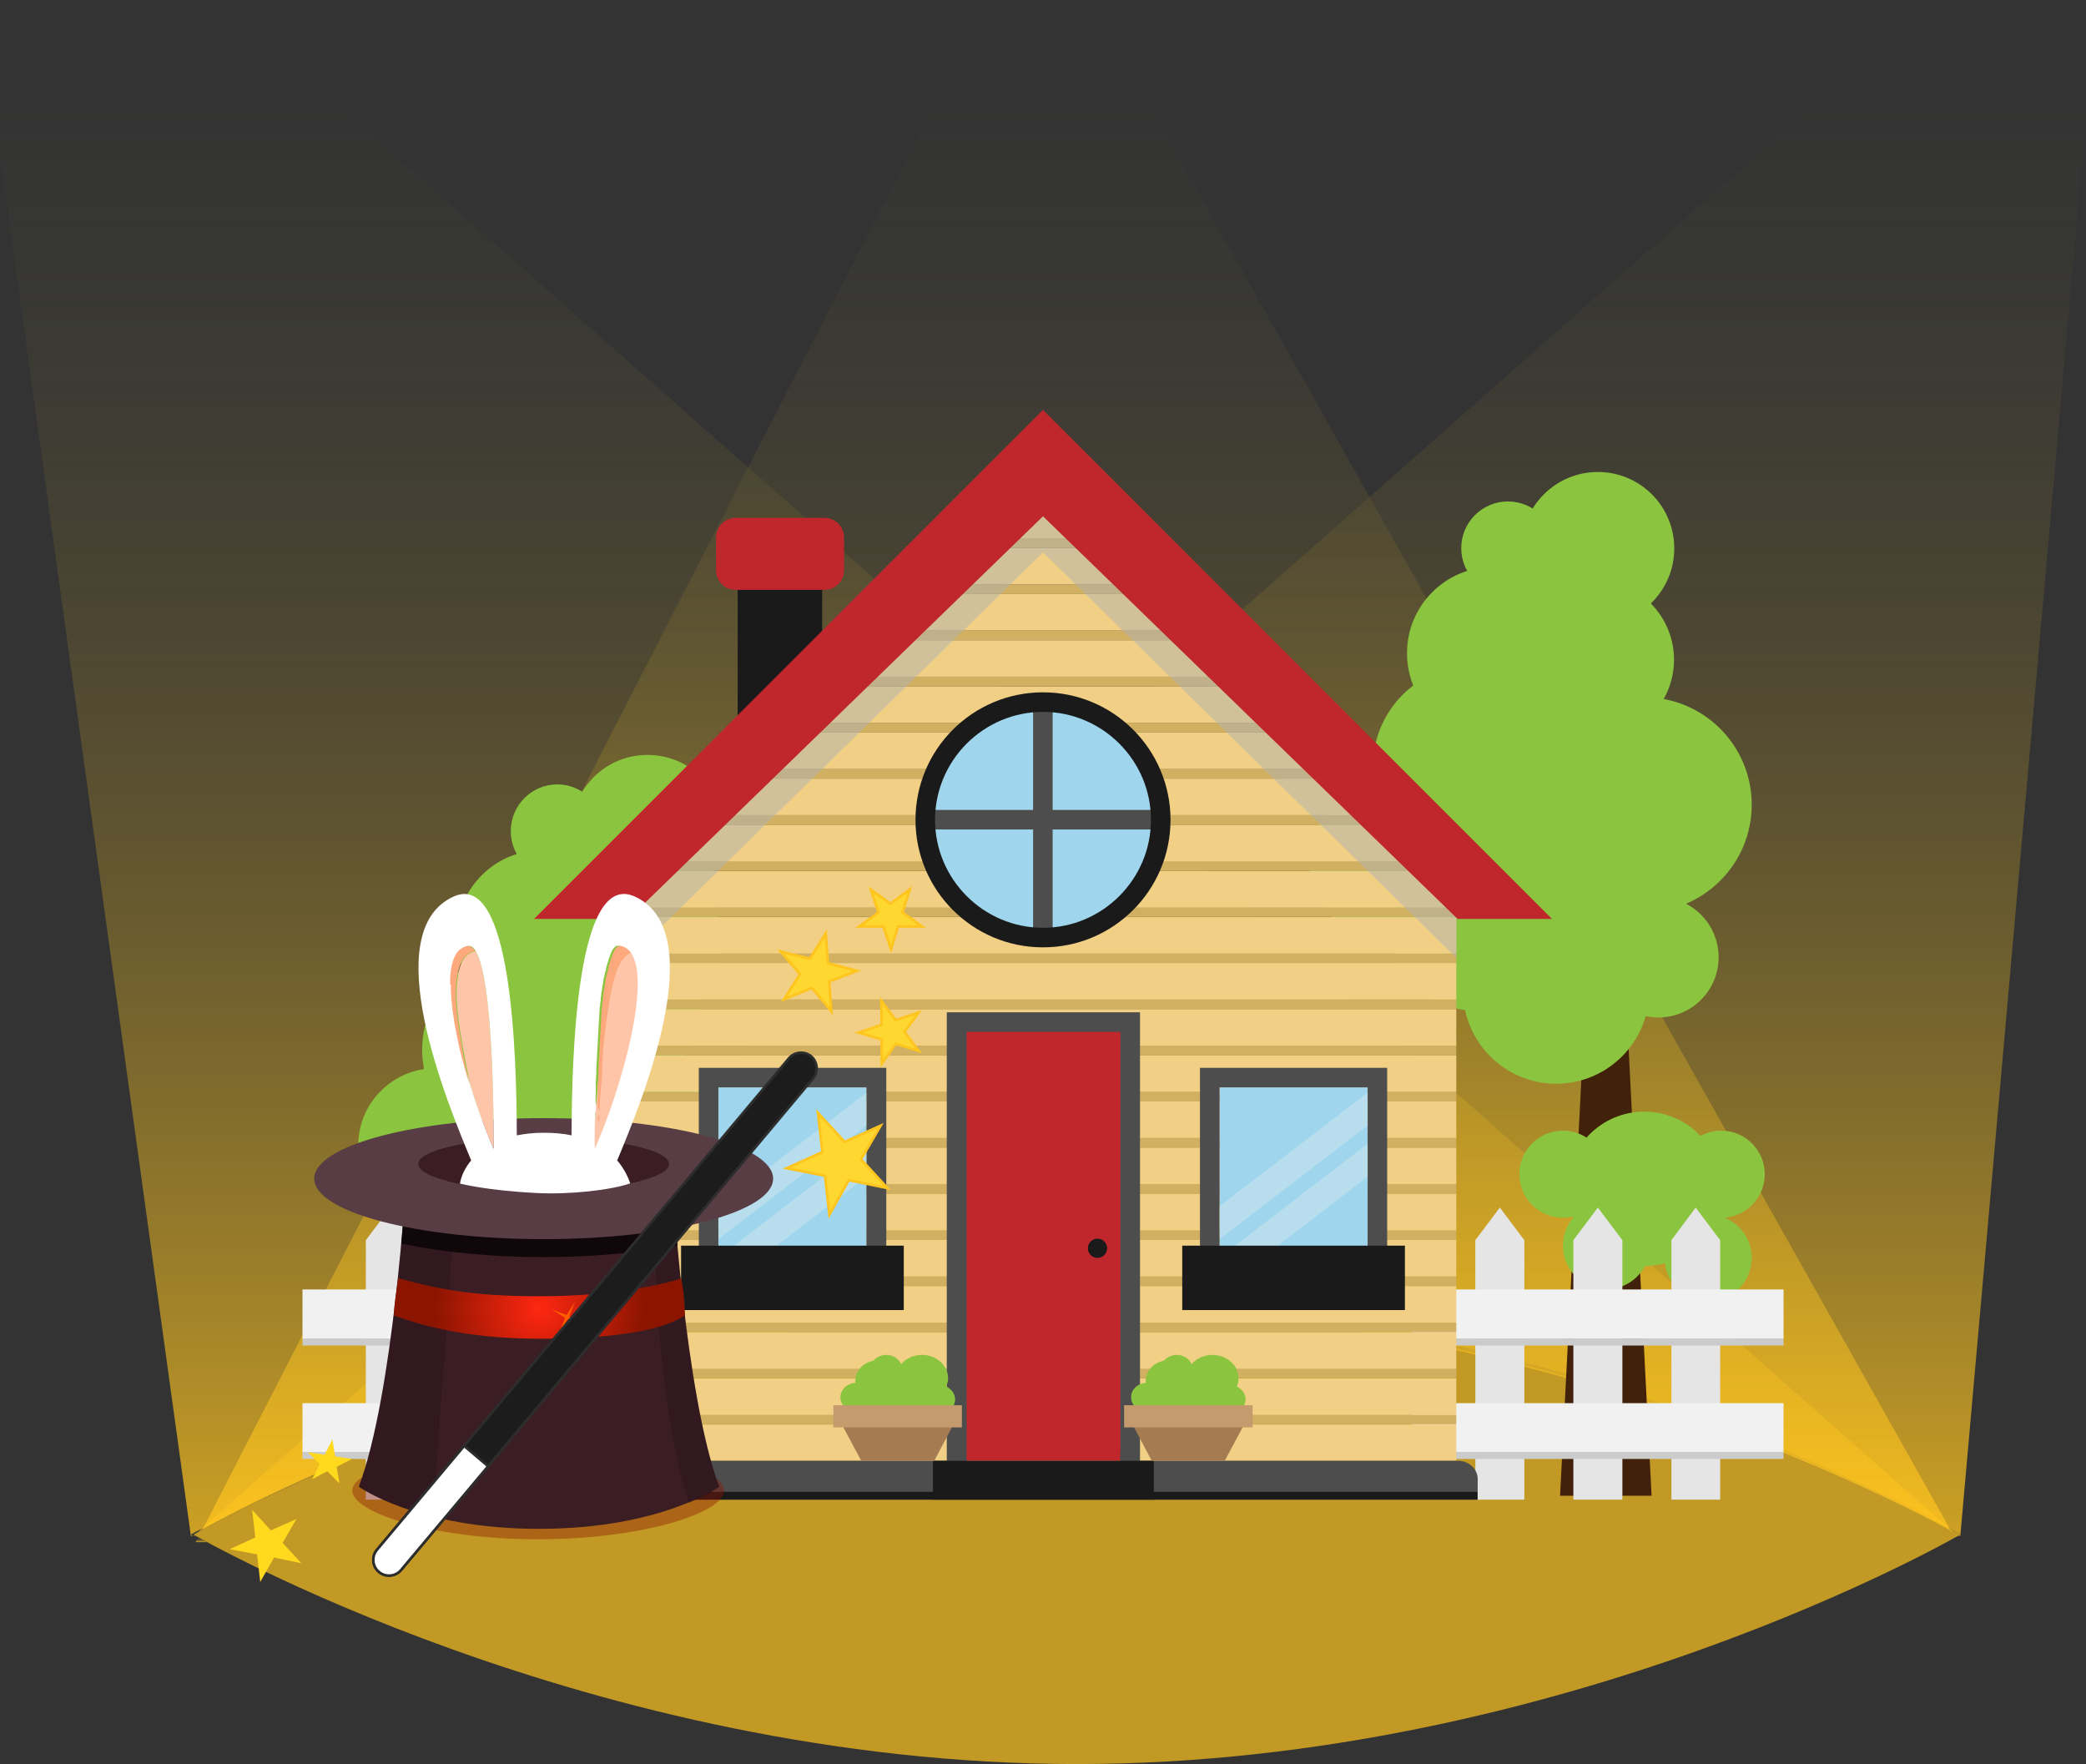 <?xml version="1.0" encoding="utf-8"?>
<!-- Generator: Adobe Illustrator 19.0.0, SVG Export Plug-In . SVG Version: 6.00 Build 0)  -->
<svg version="1.1" xmlns="http://www.w3.org/2000/svg" xmlns:xlink="http://www.w3.org/1999/xlink" x="0px" y="0px"
	 viewBox="0 0 800 676.5" style="enable-background:new 0 0 800 676.5;" xml:space="preserve">
<rect x="0" y="0" width="800" height="676.5" fill="#333333" stroke="none"/>
<style type="text/css">
	.st0{fill:url(#SVGID_1_);}
	.st1{fill:url(#SVGID_2_);}
	.st2{fill:url(#SVGID_3_);}
	.st3{fill:url(#SVGID_4_);}
	.st4{fill:url(#SVGID_5_);}
	.st5{fill:url(#SVGID_6_);}
	.st6{opacity:0.7;fill:#FFC51F;}
	.st7{fill:#42210B;}
	.st8{fill:#8BC53F;}
	.st9{fill:#E5E5E5;}
	.st10{fill:#F1F1F1;}
	.st11{fill:#CBCBCB;}
	.st12{clip-path:url(#SVGID_8_);fill:#F1D085;}
	.st13{clip-path:url(#SVGID_8_);fill:#D1B062;}
	.st14{fill:#1A1A1A;}
	.st15{opacity:0.5;fill:#B2B2B2;}
	.st16{fill:#4D4D4D;}
	.st17{fill:#C0272D;}
	.st18{fill:#9FD6ED;}
	.st19{opacity:0.3;fill:#F1F1F1;}
	.st20{fill:#A57C52;}
	.st21{fill:#C59B6D;}
	.st22{display:none;}
	.st23{display:inline;fill:#FFFFFF;}
	.st24{opacity:0.4;fill:#8C1500;}
	.st25{fill:#3B1E24;}
	.st26{opacity:0.2;}
	.st27{fill:#0F0709;}
	.st28{fill:#593D44;}
	.st29{fill:#FEC5A8;}
	.st30{fill:#FFFFFF;}
	.st31{fill:#FEA87D;}
	.st32{fill:url(#SVGID_9_);}
	.st33{fill:#FF5C00;}
	.st34{fill:#1C1C1C;stroke:#2D2D2D;stroke-miterlimit:10;}
	.st35{fill:#FFFFFF;stroke:#2D2D2D;stroke-miterlimit:10;}
	.st36{fill:#FFD731;stroke:#FFC51F;stroke-miterlimit:10;}
	.st37{fill:#FFD91D;}
</style>
<g id="Background">
</g>
<g id="Objects">
	<g>
		<g>
			<g>
				<g>
					<linearGradient id="SVGID_1_" gradientUnits="userSpaceOnUse" x1="74.623" y1="589" x2="74.623" y2="588.715">
						<stop  offset="0" style="stop-color:#FFC51F;stop-opacity:0.75"/>
						<stop  offset="1" style="stop-color:#31393C;stop-opacity:0"/>
					</linearGradient>
					<path class="st0" d="M74.5,588.7l-0.3,0.3H75C74.8,588.9,74.7,588.8,74.5,588.7z"/>
					<linearGradient id="SVGID_2_" gradientUnits="userSpaceOnUse" x1="437.962" y1="589" x2="437.962" y2="-1.625358e-08">
						<stop  offset="0" style="stop-color:#FFC51F;stop-opacity:0.75"/>
						<stop  offset="1" style="stop-color:#31393C;stop-opacity:0"/>
					</linearGradient>
					<path class="st1" d="M741,0L75.9,587.5C93.1,578,237.5,499,413,499c187.1,0,338.8,89.5,338.8,89.5s-0.3,0.2-0.8,0.5h0.8L800,45
						V0H741z"/>
				</g>
				<g>
					
						<linearGradient id="SVGID_3_" gradientUnits="userSpaceOnUse" x1="71.623" y1="589" x2="71.623" y2="588.715" gradientTransform="matrix(-1 0 0 1 822 0)">
						<stop  offset="0" style="stop-color:#FFC51F;stop-opacity:0.75"/>
						<stop  offset="1" style="stop-color:#31393C;stop-opacity:0"/>
					</linearGradient>
					<path class="st2" d="M750.5,588.7l0.3,0.3H750C750.2,588.9,750.3,588.8,750.5,588.7z"/>
					
						<linearGradient id="SVGID_4_" gradientUnits="userSpaceOnUse" x1="447.462" y1="589" x2="447.462" y2="-1.681565e-08" gradientTransform="matrix(-1 0 0 1 822 0)">
						<stop  offset="0" style="stop-color:#FFC51F;stop-opacity:0.75"/>
						<stop  offset="1" style="stop-color:#31393C;stop-opacity:0"/>
					</linearGradient>
					<path class="st3" d="M84,0l665.1,587.5C731.9,578,587.5,501,412,501c-187.1,0-338.8,87.5-338.8,87.5s0.3,0.2,0.8,0.5h-0.8L0,59
						V0H84z"/>
				</g>
				<g>
					<linearGradient id="SVGID_5_" gradientUnits="userSpaceOnUse" x1="412.77" y1="586.544" x2="412.77" y2="-2.346496e-10">
						<stop  offset="0" style="stop-color:#FFC51F;stop-opacity:0.75"/>
						<stop  offset="1" style="stop-color:#31393C;stop-opacity:0"/>
					</linearGradient>
					<path class="st4" d="M413,500.6c169.4,0,309.7,72.1,334.8,85.7L418,0h-39L77.7,586.5C101.5,573.5,242.5,500.6,413,500.6z"/>
					<linearGradient id="SVGID_6_" gradientUnits="userSpaceOnUse" x1="77.16" y1="591.374" x2="77.16" y2="589.556">
						<stop  offset="0" style="stop-color:#FFC51F;stop-opacity:0.75"/>
						<stop  offset="1" style="stop-color:#31393C;stop-opacity:0"/>
					</linearGradient>
					<path class="st5" d="M76,589.6l-1,1.8l4.3,0C78,590.6,76.9,590,76,589.6z"/>
				</g>
				<path class="st6" d="M751.8,588.5c0,0-151.7,88-338.8,88c-187.1,0-338.8-88-338.8-88s151.7-88,338.8-88
					C600.1,500.6,751.8,588.5,751.8,588.5z"/>
			</g>
			<g>
				<polygon class="st7" points="615.8,231.2 633.4,573.6 598.3,573.6 				"/>
				<g>
					<circle class="st8" cx="636" cy="367.1" r="23.1"/>
					<circle class="st8" cx="566" cy="354.9" r="32.7"/>
					<circle class="st8" cx="596.8" cy="379.9" r="35.7"/>
					<circle class="st8" cx="630.6" cy="308.6" r="41.2"/>
					<circle class="st8" cx="531.6" cy="330.6" r="29.6"/>
					<circle class="st8" cx="630.6" cy="455.9" r="29.6"/>
					<circle class="st8" cx="616.1" cy="477.7" r="16.7"/>
					<circle class="st8" cx="655.1" cy="482.4" r="16.7"/>
					<circle class="st8" cx="660.1" cy="450.3" r="16.7"/>
					<circle class="st8" cx="599.4" cy="450.3" r="16.7"/>
					<circle class="st8" cx="560.4" cy="326" r="28.9"/>
					<circle class="st8" cx="565.7" cy="294.1" r="39.2"/>
					<path class="st8" d="M607,257.4c0,14.5-11.7,26.2-26.2,26.2c-14.4,0-26.2-11.7-26.2-26.2c0-14.4,11.7-26.2,26.2-26.2
						C595.3,231.2,607,242.9,607,257.4z"/>
					<path class="st8" d="M605.8,250.5c0,18.3-14.8,33.1-33.1,33.1c-18.3,0-33.1-14.8-33.1-33.1c0-18.3,14.8-33.1,33.1-33.1
						C591,217.4,605.8,232.2,605.8,250.5z"/>
					<circle class="st8" cx="578.3" cy="210.2" r="17.9"/>
					<circle class="st8" cx="611.4" cy="253" r="30.6"/>
					<circle class="st8" cx="612.8" cy="210.3" r="29.3"/>
					<circle class="st8" cx="601.4" cy="276.5" r="32.1"/>
					<circle class="st8" cx="601.4" cy="326.8" r="40.3"/>
				</g>
				<path class="st8" d="M268.5,339.8c5.6-5.3,9.1-12.8,9.1-21.1c0-16.2-13.1-29.2-29.3-29.2c-10.6,0-19.8,5.6-25,14.1
					c-2.8-1.7-6-2.8-9.5-2.8c-9.9,0-17.9,8-17.9,17.9c0,3.2,0.8,6.2,2.3,8.8c-13.4,4.2-23.1,16.7-23.1,31.5c0,4.4,0.9,8.5,2.4,12.4
					c-9.5,7.2-15.6,18.5-15.6,31.3c0,2.5,0.3,4.9,0.7,7.3c-14.2,2.1-25.2,14.4-25.2,29.2c0,13.6,9.2,25,21.7,28.5
					c-0.1,0.8-0.1,1.7-0.1,2.5c0,10.2,3.8,19.6,9.9,26.8c-0.1,0.9-0.1,1.7-0.1,2.6c0,18,14.6,32.7,32.7,32.7c2.7,0,5.3-0.4,7.7-1
					c2.5,10.1,11.6,17.6,22.4,17.6c12.8,0,23.1-10.4,23.1-23.1c0-3-0.6-5.8-1.6-8.4c8.9-6.5,14.7-17,14.7-28.8
					c0-7.9-2.6-15.1-6.9-21c9.8-7.4,16.1-19,16.1-32.2c0-12.5-5.7-23.7-14.7-31.1c4-5.4,6.4-12,6.4-19.2c0-0.8-0.1-1.5-0.1-2.2
					c5.3-5.5,8.6-13,8.6-21.3C277.5,353,274,345.3,268.5,339.8z"/>
				<g>
					<g>
						<g>
							<polygon class="st9" points="565.8,575.1 565.8,475.6 575.2,463.1 584.6,475.6 584.6,575.1 							"/>
							<polygon class="st9" points="603.4,575.1 603.4,475.6 612.8,463.1 622.2,475.6 622.2,575.1 							"/>
							<polygon class="st9" points="641,575.1 641,475.6 650.3,463.1 659.7,475.6 659.7,575.1 							"/>
						</g>
						<g>
							<rect x="541.6" y="494.5" class="st10" width="142.4" height="18.8"/>
							<rect x="541.6" y="513.3" class="st11" width="142.4" height="2.7"/>
							<rect x="541.6" y="538.1" class="st10" width="142.4" height="18.8"/>
							<rect x="541.6" y="556.8" class="st11" width="142.4" height="2.7"/>
						</g>
					</g>
					<g>
						<g>
							<polygon class="st9" points="140.3,575.1 140.3,475.6 149.7,463.1 159,475.6 159,575.1 							"/>
							<polygon class="st9" points="177.8,575.1 177.8,475.6 187.2,463.1 196.6,475.6 196.6,575.1 							"/>
							<polygon class="st9" points="215.4,575.1 215.4,475.6 224.8,463.1 234.2,475.6 234.2,575.1 							"/>
						</g>
						<g>
							<rect x="116" y="494.5" class="st10" width="142.4" height="18.8"/>
							<rect x="116" y="513.3" class="st11" width="142.4" height="2.7"/>
							<rect x="116" y="538.1" class="st10" width="142.4" height="18.8"/>
							<rect x="116" y="556.8" class="st11" width="142.4" height="2.7"/>
						</g>
					</g>
				</g>
				<g>
					<g>
						<defs>
							<polygon id="SVGID_7_" points="558.5,349.3 400,194.2 241.5,349.3 241.5,560.2 558.5,560.2 							"/>
						</defs>
						<clipPath id="SVGID_8_">
							<use xlink:href="#SVGID_7_"  style="overflow:visible;"/>
						</clipPath>
						<rect x="241.2" y="546.3" class="st12" width="317.6" height="14"/>
						<rect x="241.2" y="542.5" class="st13" width="317.6" height="3.7"/>
						<rect x="241.2" y="528.6" class="st12" width="317.6" height="14"/>
						<rect x="241.2" y="524.8" class="st13" width="317.6" height="3.7"/>
						<rect x="241.2" y="510.9" class="st12" width="317.6" height="14"/>
						<rect x="241.2" y="507.2" class="st13" width="317.6" height="3.7"/>
						<rect x="241.2" y="493.2" class="st12" width="317.6" height="14"/>
						<rect x="241.2" y="489.5" class="st13" width="317.6" height="3.7"/>
						<rect x="241.2" y="475.5" class="st12" width="317.6" height="14"/>
						<rect x="241.2" y="471.8" class="st13" width="317.6" height="3.7"/>
						<rect x="241.2" y="457.8" class="st12" width="317.6" height="14"/>
						<rect x="241.2" y="454.1" class="st13" width="317.6" height="3.7"/>
						<rect x="241.2" y="440.1" class="st12" width="317.6" height="14"/>
						<rect x="241.2" y="436.4" class="st13" width="317.6" height="3.7"/>
						<rect x="241.2" y="422.4" class="st12" width="317.6" height="14"/>
						<rect x="241.2" y="418.7" class="st13" width="317.6" height="3.7"/>
						<rect x="241.2" y="404.7" class="st12" width="317.6" height="14"/>
						<rect x="241.2" y="401" class="st13" width="317.6" height="3.7"/>
						<rect x="241.2" y="387" class="st12" width="317.6" height="14"/>
						<rect x="241.2" y="383.3" class="st13" width="317.6" height="3.7"/>
						<rect x="241.2" y="369.3" class="st12" width="317.6" height="14"/>
						<rect x="241.2" y="365.6" class="st13" width="317.6" height="3.7"/>
						<rect x="241.2" y="351.7" class="st12" width="317.6" height="14"/>
						<rect x="241.2" y="347.9" class="st13" width="317.6" height="3.7"/>
						<rect x="241.2" y="334" class="st12" width="317.6" height="14"/>
						<rect x="241.2" y="330.2" class="st13" width="317.6" height="3.7"/>
						<rect x="241.2" y="316.3" class="st12" width="317.6" height="14"/>
						<rect x="241.2" y="312.6" class="st13" width="317.6" height="3.7"/>
						<rect x="241.2" y="298.6" class="st12" width="317.6" height="14"/>
						<rect x="241.2" y="294.9" class="st13" width="317.6" height="3.7"/>
						<rect x="241.2" y="280.9" class="st12" width="317.6" height="14"/>
						<rect x="241.2" y="277.2" class="st13" width="317.6" height="3.7"/>
						<rect x="241.2" y="263.2" class="st12" width="317.6" height="14"/>
						<rect x="241.2" y="259.5" class="st13" width="317.6" height="3.7"/>
						<rect x="241.2" y="245.5" class="st12" width="317.6" height="14"/>
						<rect x="241.2" y="241.8" class="st13" width="317.6" height="3.7"/>
						<rect x="241.2" y="227.8" class="st12" width="317.6" height="14"/>
						<rect x="241.2" y="224.1" class="st13" width="317.6" height="3.7"/>
						<rect x="241.2" y="210.1" class="st12" width="317.6" height="14"/>
						<rect x="241.2" y="206.4" class="st13" width="317.6" height="3.7"/>
						<rect x="241.2" y="192.4" class="st12" width="317.6" height="14"/>
						<rect x="241.2" y="188.7" class="st13" width="317.6" height="3.7"/>
					</g>
					<rect x="282.9" y="220" class="st14" width="32.4" height="57.1"/>
					<polygon class="st15" points="558.5,367.3 558.5,349.3 400,194.2 241.5,349.3 241.5,367.3 400,211.8 					"/>
					<g>
						<path class="st16" d="M566.7,575.1v-8c0-3.8-3.4-6.9-7.5-6.9H240.9c-4.2,0-7.5,3.1-7.5,6.9v8H566.7z"/>
						<rect x="233.3" y="572.1" class="st14" width="333.3" height="3"/>
					</g>
					<g>
						<g>
							<rect x="366.9" y="392" class="st17" width="66.5" height="168.2"/>
							<polygon class="st16" points="363.1,388.2 363.1,564 370.7,564 370.7,556.5 370.7,556.5 370.7,395.7 429.7,395.7 
								429.7,556.5 429.6,556.5 429.6,564 437.2,564 437.2,388.2 							"/>
						</g>
						<rect x="357.8" y="560.2" class="st14" width="84.7" height="14.9"/>
						<g>
							<path class="st17" d="M422.4,461.7l-22.3,0.3l-22.3,0.2l-0.4,0l0-0.4l-0.1-14l0-14l-0.1-28.1l0-0.6l0.6,0l44.6,0.1l0.5,0
								l0,0.5l-0.2,28.1L422.4,461.7z M422.4,461.7l-0.3-28.1l-0.2-28.1l0.5,0.5l-44.6,0.1l0.6-0.6l-0.1,28.1l0,14l-0.1,14l-0.4-0.4
								l22.3,0.2L422.4,461.7z"/>
						</g>
						<g>
							<path class="st17" d="M422.4,546.3l-22.3,0.3l-22.3,0.2l-0.4,0l0-0.4l-0.1-14l0-14l-0.1-28.1l0-0.6l0.6,0l44.6,0.1l0.5,0
								l0,0.5l-0.2,28.1L422.4,546.3z M422.4,546.3l-0.3-28.1l-0.2-28.1l0.5,0.5l-44.6,0.1l0.6-0.6l-0.1,28.1l0,14l-0.1,14l-0.4-0.4
								l22.3,0.2L422.4,546.3z"/>
						</g>
						<circle class="st14" cx="420.9" cy="478.7" r="3.7"/>
					</g>
					<polygon class="st17" points="400,157.2 204.8,352.4 241,352.4 400,198 559,352.4 595.2,352.4 					"/>
					<path class="st17" d="M323.7,218.7c0,4.2-3.4,7.5-7.5,7.5h-34.1c-4.2,0-7.5-3.4-7.5-7.5v-12.6c0-4.2,3.4-7.5,7.5-7.5h34.1
						c4.2,0,7.5,3.4,7.5,7.5V218.7z"/>
					<g>
						<circle class="st18" cx="400" cy="314.4" r="45.1"/>
						<g>
							<rect x="396.2" y="269.3" class="st16" width="7.5" height="90.3"/>
						</g>
						<g>
							<rect x="354.9" y="310.6" class="st16" width="90.3" height="7.5"/>
						</g>
						<path class="st14" d="M351.1,314.4c0-27,21.9-48.9,48.9-48.9c27,0,48.9,21.9,48.9,48.9c0,27-21.9,48.9-48.9,48.9
							C373,363.3,351.1,341.4,351.1,314.4z M358.6,314.4c0,22.8,18.6,41.4,41.4,41.4c22.8,0,41.4-18.6,41.4-41.4
							c0-22.8-18.6-41.4-41.4-41.4C377.2,273,358.6,291.6,358.6,314.4z"/>
					</g>
					<g>
						<g>
							<g>
								<g>
									<rect x="275.5" y="417" class="st18" width="56.8" height="77.9"/>
									<path class="st16" d="M268,409.5v92.9h71.9v-92.9H268z M332.3,494.9h-56.8V417h56.8V494.9z"/>
								</g>
								<polygon class="st19" points="332.3,419 275.5,462.6 275.5,475.2 332.3,431.6 								"/>
								<polygon class="st19" points="332.3,438.6 275.5,482.3 275.5,494.9 332.3,451.2 								"/>
							</g>
							<rect x="261.2" y="477.7" class="st14" width="85.4" height="24.7"/>
						</g>
						<g>
							<g>
								<g>
									<rect x="467.7" y="417" class="st18" width="56.8" height="77.9"/>
									<path class="st16" d="M460.2,409.5v92.9H532v-92.9H460.2z M524.5,494.9h-56.8V417h56.8V494.9z"/>
								</g>
								<polygon class="st19" points="524.5,419 467.7,462.6 467.7,475.2 524.5,431.6 								"/>
								<polygon class="st19" points="524.5,438.6 467.7,482.3 467.7,494.9 524.5,451.2 								"/>
							</g>
							<rect x="453.4" y="477.7" class="st14" width="85.4" height="24.7"/>
						</g>
					</g>
					<g>
						<polygon class="st20" points="441.7,560.2 469.7,560.2 477.3,546 434.2,546 						"/>
						<path class="st8" d="M439.5,530.3c0-0.3-0.1-0.6-0.1-0.8c0-3.8,3-6.9,7-7.7c1.1-1.3,2.9-2.2,4.9-2.2c2.6,0,4.8,1.5,5.7,3.5
							c1.8-2.1,4.7-3.5,8-3.5c5.5,0,10,4,10,8.9c0,1.1-0.2,2.2-0.7,3.2c2,1,3.4,2.8,3.4,5c0,0.9-0.3,1.7-0.7,2.5h-7h-4.1h-0.4h-7.2
							h-1.2h-0.8h-4.8h-0.1h-6.1h-3.6h-6.7c-0.7-0.9-1.2-2-1.2-3.3C433.7,532.9,436.3,530.5,439.5,530.3z"/>
						<rect x="431.1" y="538.9" class="st21" width="49.3" height="8.5"/>
					</g>
					<g>
						<polygon class="st20" points="330.3,560.2 358.3,560.2 365.8,546 322.7,546 						"/>
						<path class="st8" d="M328.1,530.3c0-0.3-0.1-0.6-0.1-0.8c0-3.8,3-6.9,7-7.7c1.1-1.3,2.9-2.2,4.9-2.2c2.6,0,4.8,1.5,5.7,3.5
							c1.8-2.1,4.7-3.5,8-3.5c5.5,0,10,4,10,8.9c0,1.1-0.3,2.2-0.7,3.2c2,1,3.4,2.8,3.4,5c0,0.9-0.3,1.7-0.7,2.5h-7h-4.1h-0.4h-7.2
							h-1.2h-0.8H340h-0.1h-6.1h-3.6h-6.7c-0.7-0.9-1.2-2-1.2-3.3C322.3,532.9,324.8,530.5,328.1,530.3z"/>
						<rect x="319.6" y="538.9" class="st21" width="49.3" height="8.5"/>
					</g>
				</g>
			</g>
			<g>
				<g class="st22">
					<polygon class="st23" points="647,454 288,496 288,410 647,387 629,419 					"/>
				</g>
				<g>
					<path class="st24" d="M277.7,571.6c0,8.7-31.9,18.7-71.3,18.7c-39.4,0-71.3-10-71.3-18.7c0-8.7,31.9-15.7,71.3-15.7
						C245.7,555.8,277.7,562.9,277.7,571.6z"/>
					<path class="st25" d="M257.8,452h-51h-51c0,0-4.8,82.6-18.2,118.1c0,0,22.3,16.2,69.1,16.2c46.9,0,69.1-16.2,69.1-16.2
						C262.6,534.6,257.8,452,257.8,452z"/>
					<g class="st26">
						<path class="st27" d="M166.9,575.2c0-0.2,0-0.5,0-0.7c0.6-14.1,1.5-28.2,2.7-42.3c1.2-14.8,2.2-29.6,3.1-44.4
							c0.8-11.8,1.5-23.7,3.4-35.4h-20.2c0,0-4.8,82.5-18.2,117.9c0,0,9.2,6.6,28.3,11.4c0.1-0.9,0.3-1.9,0.4-2.8
							C166.5,577.6,166.7,576.4,166.9,575.2z"/>
						<path class="st27" d="M251.4,482.3c0.1,15.3,1.4,30.6,3.2,45.9c1.8,14.7,4.2,29.3,8.2,43.6c0.4,1.5,0.9,3.1,1.3,4.6
							c7.9-3.3,11.8-6,11.8-6c-13.4-35.5-18.2-117.9-18.2-117.9h-6.3C251.7,462.3,251.4,472.2,251.4,482.3z"/>
					</g>
					<path class="st27" d="M208.5,482.1c19.1,0,36.9-1.8,51.3-4.5c-1.4-15-2-25.6-2-25.6h-51h-51c0,0-0.6,10.3-1.9,24.9
						C169,480.1,187.9,482.1,208.5,482.1z"/>
					<ellipse class="st28" cx="208.5" cy="452" rx="88" ry="23.2"/>
					<path class="st27" d="M171.2,452.8c8.8,2.3,22.2,3.7,37.3,3.7c15.1,0,28.5-1.5,37.3-3.7c-8.8-2.3-22.2-3.7-37.3-3.7
						C193.4,449.1,180,450.5,171.2,452.8z"/>
					<ellipse class="st25" cx="208.5" cy="446.4" rx="48.1" ry="10.1"/>
					<g>
						<path class="st29" d="M176,400c-0.3-1.4-0.6-2.9-0.9-4.3C175.3,397.1,175.7,398.5,176,400z"/>
						<path class="st29" d="M178.9,411.4c-1.1-3.8-2.1-7.6-2.9-11.3C176.9,403.8,177.8,407.6,178.9,411.4z"/>
						<path class="st29" d="M175,395.5c-0.3-1.4-0.5-2.8-0.8-4.1C174.5,392.7,174.7,394.1,175,395.5z"/>
						<path class="st29" d="M181.1,363.2c0.1,0.1,0.2,0.1,0.2,0.2C181.2,363.3,181.2,363.2,181.1,363.2z"/>
						<path class="st29" d="M180.3,362.8c0.1,0,0.1,0,0.2,0.1C180.4,362.8,180.3,362.8,180.3,362.8z"/>
						<path class="st29" d="M180.7,362.9c0.1,0,0.1,0.1,0.2,0.1C180.8,363,180.8,363,180.7,362.9z"/>
						<path class="st29" d="M173.6,386.9c-0.1-0.6-0.1-1.2-0.2-1.7C173.4,385.7,173.5,386.3,173.6,386.9z"/>
						<path class="st29" d="M173.4,385c-0.1-0.6-0.1-1.2-0.2-1.8C173.2,383.8,173.3,384.4,173.4,385z"/>
						<path class="st29" d="M172.9,379.2c0-0.5,0-0.9,0-1.4C172.9,378.2,172.9,378.7,172.9,379.2z"/>
						<path class="st29" d="M179.8,362.7c0.1,0,0.1,0,0.2,0C179.9,362.7,179.9,362.7,179.8,362.7z"/>
						<path class="st29" d="M173,381.1c0-0.6-0.1-1.1-0.1-1.7C172.9,379.9,173,380.5,173,381.1z"/>
						<path class="st29" d="M173.1,382.9c0-0.5-0.1-1-0.1-1.5C173.1,381.9,173.1,382.4,173.1,382.9z"/>
						<path class="st29" d="M176.1,364.6c0.2-0.2,0.3-0.3,0.5-0.5C176.4,364.3,176.3,364.5,176.1,364.6z"/>
						<path class="st29" d="M173.3,371.1c0.1-0.4,0.1-0.7,0.2-1.1C173.5,370.4,173.4,370.7,173.3,371.1z"/>
						<path class="st29" d="M178.5,363c0.3-0.1,0.6-0.2,0.9-0.3C179.1,362.8,178.8,362.9,178.5,363z"/>
						<path class="st29" d="M173.6,369.9c0.1-0.4,0.2-0.8,0.3-1.1C173.8,369.1,173.7,369.5,173.6,369.9z"/>
						<path class="st29" d="M172.9,375.8c0-0.5,0-0.9,0.1-1.3C172.9,374.9,172.9,375.3,172.9,375.8z"/>
						<path class="st29" d="M172.9,377.4c0-0.5,0-1,0-1.5C172.9,376.4,172.9,376.9,172.9,377.4z"/>
						<path class="st29" d="M174,368.5c0.1-0.3,0.2-0.6,0.3-0.9C174.2,367.9,174.1,368.2,174,368.5z"/>
						<path class="st29" d="M173,374.1c0.1-0.9,0.2-1.8,0.3-2.7C173.2,372.3,173.1,373.1,173,374.1z"/>
						<path class="st29" d="M182.4,364.7c-1.2,0.3-2.3,0.9-3.2,1.6c-2.2,1.8-3.1,5-3.5,7.7c-1.5,8.6,0.2,17.9,1.6,26.4
							c0.9,5.2,1.9,10.4,3,15.5c-0.5-1.5-0.9-3-1.3-4.5c3,10.7,6.8,21.2,10.3,29.2c0,0,0.6-69.1-7.8-77.1
							C181.8,363.8,182.1,364.2,182.4,364.7z"/>
						<path class="st29" d="M176.8,364c0.2-0.2,0.5-0.3,0.7-0.5C177.3,363.6,177,363.8,176.8,364z"/>
						<path class="st29" d="M177.6,363.4c0.2-0.1,0.5-0.2,0.7-0.3C178.1,363.2,177.8,363.3,177.6,363.4z"/>
						<path class="st29" d="M174.4,367.4c0.1-0.3,0.3-0.6,0.4-0.9C174.6,366.8,174.5,367.1,174.4,367.4z"/>
						<path class="st29" d="M174.9,366.3c0.1-0.2,0.3-0.5,0.4-0.7C175.2,365.9,175,366.1,174.9,366.3z"/>
						<path class="st29" d="M175.4,365.5c0.2-0.3,0.4-0.5,0.6-0.7C175.8,365,175.6,365.2,175.4,365.5z"/>
						<path class="st29" d="M174.2,391.1c-0.2-1.3-0.4-2.6-0.6-3.9C173.8,388.5,174,389.8,174.2,391.1z"/>
						<path class="st30" d="M243.4,343.8c-22.2-10-24.1,60.1-24.2,91.6c-3.2-0.7-6.8-1-10.8-1c-3.7,0-7.1,0.4-10.2,1
							c-0.1-31.4-2-101.6-24.2-91.6c-29.7,13.4-2.5,79.1,6.7,101.2c-2.3,2.8-3.8,5.8-4.3,8.9c0.1,0,9.9,2.6,29.1,3.6
							c13.4,0.7,29.2-1.2,36.2-3.7c-1.1-3.2-2.8-6.2-5-8.8C245.9,423,273.1,357.2,243.4,343.8z M172.9,375.9c0,0,0-0.1,0-0.1
							c0-0.5,0-0.9,0.1-1.3c0-0.1,0-0.2,0-0.3c0.1-0.9,0.2-1.8,0.3-2.7c0-0.1,0-0.2,0.1-0.3c0.1-0.4,0.1-0.7,0.2-1.1
							c0,0,0-0.1,0-0.1c0.1-0.4,0.2-0.8,0.3-1.1c0-0.1,0.1-0.2,0.1-0.3c0.1-0.3,0.2-0.6,0.3-0.9c0-0.1,0-0.1,0.1-0.2
							c0.1-0.3,0.3-0.6,0.4-0.9c0-0.1,0.1-0.1,0.1-0.2c0.1-0.2,0.3-0.5,0.4-0.7c0-0.1,0.1-0.1,0.1-0.2c0.2-0.3,0.4-0.5,0.6-0.7
							c0,0,0.1-0.1,0.1-0.1c0.2-0.2,0.3-0.3,0.5-0.5c0.1,0,0.1-0.1,0.2-0.1c0.2-0.2,0.5-0.3,0.7-0.5c0,0,0.1,0,0.1-0.1
							c0.2-0.1,0.5-0.2,0.7-0.3c0.1,0,0.1-0.1,0.2-0.1c0.3-0.1,0.6-0.2,0.9-0.3c0.2,0,0.3,0,0.5,0c0.1,0,0.1,0,0.2,0
							c0.1,0,0.2,0,0.3,0c0.1,0,0.1,0,0.2,0.1c0.1,0,0.2,0.1,0.2,0.1c0.1,0,0.1,0.1,0.2,0.1c0.1,0,0.1,0.1,0.2,0.1
							c0.1,0.1,0.1,0.1,0.2,0.2c0,0,0.1,0.1,0.1,0.1c8.4,8,7.8,77.1,7.8,77.1c-3.5-8-7.3-18.5-10.3-29.2c0,0,0,0,0,0
							c-1.1-3.8-2.1-7.6-2.9-11.3c0,0,0-0.1,0-0.1c-0.3-1.4-0.6-2.9-0.9-4.3c0-0.1,0-0.1,0-0.2c-0.3-1.4-0.5-2.8-0.8-4.1
							c0-0.1,0-0.2,0-0.3c-0.2-1.3-0.4-2.6-0.6-3.9c0-0.1,0-0.2,0-0.3c-0.1-0.6-0.1-1.2-0.2-1.7c0-0.1,0-0.1,0-0.2
							c-0.1-0.6-0.1-1.2-0.2-1.8c0-0.1,0-0.2,0-0.3c0-0.5-0.1-1-0.1-1.5c0-0.1,0-0.2,0-0.3c0-0.6-0.1-1.1-0.1-1.7c0-0.1,0-0.1,0-0.2
							c0-0.5,0-0.9,0-1.4c0-0.1,0-0.2,0-0.3C172.9,376.9,172.9,376.4,172.9,375.9z M229,430.8C229,430.8,229,430.8,229,430.8
							c0-0.4-0.4-0.8-0.4-1.3c0-0.1-0.2-0.1-0.2-0.2c0-0.4-0.1-0.7-0.1-1.1c0-0.1,0-0.2,0-0.3c0-0.4,0-0.8,0-1.3c0,0,0.3,0,0.3-0.1
							c0-0.5,0.4-1,0.4-1.4c0,0,0-0.1,0-0.1c0-0.4-0.3-0.9-0.3-1.3c0-0.1-0.2-0.2-0.2-0.3c0-0.4-0.1-0.8-0.1-1.2c0-0.1,0-0.2,0-0.3
							c0-1,0-2,0.1-3.1c0-0.1,0-0.3,0-0.4c0-0.4,0-0.8,0-1.2c0-0.1,0-0.3,0-0.4c0-0.4,0-0.9,0-1.3c0-0.1,0-0.2,0-0.3
							c0-0.5,0-1.1,0.1-1.6c0-0.1,0-0.1,0-0.2c0-0.5,0-1,0.1-1.4c0-0.2,0-0.3,0-0.5c0-0.4,0-0.8,0-1.2c0-0.2,0-0.3,0-0.5
							c0-0.5,0-1,0.1-1.5c0-0.1,0-0.1,0-0.2c0-0.6,0-1.1,0.1-1.7c0-0.1,0-0.3,0-0.4c0-0.4,0-0.9,0.1-1.3c0-0.2,0-0.4,0-0.5
							c0-0.4,0-0.8,0.1-1.2c0-0.2,0-0.3,0-0.5c0-0.6,0.1-1.1,0.1-1.7c0-0.1,0-0.1,0-0.2c0-0.5,0.1-1,0.1-1.5c0-0.2,0-0.4,0-0.5
							c0-0.4,0.1-0.8,0.1-1.2c0-0.2,0-0.4,0-0.6c0-0.4,0.1-0.9,0.1-1.3c0-0.1,0-0.2,0-0.4c0-0.6,0.1-1.1,0.1-1.7c0-0.1,0-0.3,0-0.4
							c0-0.4,0.1-0.8,0.1-1.2c0-0.2,0-0.4,0-0.6c0-0.4,0.1-0.8,0.1-1.1c0-0.2,0-0.3,0-0.5c0-0.5,0.1-1.1,0.1-1.6c0,0,0-0.1,0-0.1
							c0-0.5,0.1-1,0.1-1.5c0-0.2,0-0.3,0.1-0.5c0-0.4,0.1-0.7,0.1-1.1c0-0.2,0-0.4,0.1-0.5c0-0.4,0.1-0.8,0.1-1.1
							c0-0.1,0-0.3,0-0.4c0.1-0.5,0.1-1,0.2-1.5c0-0.1,0-0.2,0-0.3c0-0.4,0.1-0.7,0.2-1.1c0-0.2,0-0.3,0.1-0.5c0-0.3,0.1-0.7,0.1-1
							c0-0.1,0-0.3,0.1-0.4c0.1-0.4,0.1-0.8,0.2-1.2c0,0,0-0.1,0-0.1c0.1-0.4,0.1-0.9,0.2-1.3c0-0.1,0-0.3,0.1-0.4
							c0.1-0.3,0.1-0.6,0.2-0.9c0-0.1,0.1-0.3,0.1-0.4c0.1-0.3,0.1-0.6,0.2-0.9c0-0.1,0-0.2,0.1-0.3c0.1-0.4,0.2-0.8,0.3-1.1
							c0-0.1,0-0.1,0-0.2c0.1-0.3,0.1-0.6,0.2-0.9c0-0.1,0.1-0.2,0.1-0.3c0.1-0.2,0.1-0.5,0.2-0.7c0-0.1,0.1-0.2,0.1-0.3
							c0.1-0.3,0.2-0.5,0.2-0.8c0-0.1,0-0.1,0.1-0.2c0.1-0.3,0.2-0.6,0.3-0.9c0-0.1,0.1-0.2,0.1-0.2c0.1-0.2,0.2-0.4,0.2-0.6
							c0-0.1,0.1-0.2,0.1-0.3c0.1-0.2,0.2-0.3,0.2-0.5c0-0.1,0.1-0.1,0.1-0.2c0.1-0.2,0.2-0.4,0.3-0.6c0,0,0,0,0-0.1
							c0.1-0.2,0.2-0.3,0.3-0.5c0-0.1,0.1-0.1,0.1-0.2c0.1-0.1,0.2-0.2,0.3-0.3c0,0,0.1-0.1,0.1-0.1c0.1-0.1,0.2-0.2,0.3-0.3
							c0,0,0.1-0.1,0.1-0.1c0.1-0.1,0.3-0.2,0.4-0.3c0,0,0.1,0,0.1,0c0.1-0.1,0.2-0.1,0.3-0.1c0,0,0.1,0,0.1,0c0.1,0,0.2,0,0.3,0
							c0,0,0.1,0,0.1,0c0.1,0,0.3,0,0.4,0c0.2,0,0.4,0.1,0.6,0.2c0.1,0,0.1,0.1,0.2,0.1c0.1,0,0.3,0.1,0.4,0.2
							c0.1,0,0.2,0.1,0.2,0.1c0.1,0.1,0.2,0.1,0.3,0.2c0.1,0,0.2,0.1,0.2,0.1c0.1,0.1,0.2,0.1,0.3,0.2c0.1,0.1,0.2,0.1,0.2,0.2
							c0.1,0.1,0.2,0.1,0.2,0.2c0.1,0.1,0.2,0.1,0.2,0.2c0.1,0.1,0.2,0.2,0.2,0.2c0.1,0.1,0.1,0.2,0.2,0.2c0.1,0.2,0.3,0.3,0.4,0.5
							l0,0c8,11-3.5,52.8-13.4,75.3C228.6,440.6,229,436.8,229,430.8z"/>
						<path class="st29" d="M239.3,363.2c0.1,0,0.2,0.1,0.2,0.1C239.5,363.2,239.4,363.2,239.3,363.2z"/>
						<path class="st29" d="M236.2,363.3C236.2,363.3,236.2,363.3,236.2,363.3C236.2,363.3,236.2,363.3,236.2,363.3z"/>
						<path class="st29" d="M229.3,399.2c0-0.2,0-0.4,0-0.5C229.3,398.8,229.3,399,229.3,399.2z"/>
						<path class="st29" d="M238.7,362.9c0.1,0,0.1,0.1,0.2,0.1C238.9,363,238.8,363,238.7,362.9z"/>
						<path class="st29" d="M239.9,363.4c0.1,0,0.2,0.1,0.2,0.1C240,363.5,240,363.5,239.9,363.4z"/>
						<path class="st29" d="M229.5,395.6c0-0.1,0-0.2,0-0.4C229.5,395.4,229.5,395.5,229.5,395.6z"/>
						<path class="st29" d="M229.7,393.6c0-0.1,0-0.3,0-0.4C229.7,393.3,229.7,393.4,229.7,393.6z"/>
						<path class="st29" d="M229.1,403c0-0.2,0-0.3,0-0.5C229.1,402.7,229.1,402.9,229.1,403z"/>
						<path class="st29" d="M236.7,363c0,0,0.1,0,0.1,0C236.7,363,236.7,363,236.7,363z"/>
						<path class="st29" d="M229,404.8c0-0.2,0-0.4,0-0.5C229,404.4,229,404.6,229,404.8z"/>
						<path class="st29" d="M229.2,400.9c0-0.1,0-0.1,0-0.2C229.2,400.7,229.2,400.8,229.2,400.9z"/>
						<path class="st29" d="M237.1,362.8c0,0,0.1,0,0.1,0C237.2,362.8,237.1,362.8,237.1,362.8z"/>
						<path class="st29" d="M237.5,362.7c0,0,0.1,0,0.1,0C237.6,362.7,237.6,362.7,237.5,362.7z"/>
						<path class="st29" d="M229.4,397.5c0-0.2,0-0.4,0-0.6C229.4,397.1,229.4,397.3,229.4,397.5z"/>
						<path class="st29" d="M230.7,383.3c0-0.1,0-0.3,0-0.4C230.7,383.1,230.7,383.2,230.7,383.3z"/>
						<path class="st29" d="M231.6,376.9c0,0,0-0.1,0-0.1C231.6,376.8,231.6,376.9,231.6,376.9z"/>
						<path class="st29" d="M230.5,385c0-0.2,0-0.4,0.1-0.5C230.5,384.6,230.5,384.8,230.5,385z"/>
						<path class="st29" d="M230.9,381.5c0-0.1,0-0.2,0-0.3C230.9,381.3,230.9,381.4,230.9,381.5z"/>
						<path class="st29" d="M231.1,380c0-0.2,0-0.3,0.1-0.5C231.1,379.7,231.1,379.9,231.1,380z"/>
						<path class="st29" d="M240.4,363.8c0.1,0.1,0.2,0.1,0.2,0.2C240.6,363.9,240.5,363.8,240.4,363.8z"/>
						<path class="st29" d="M230.3,386.6c0-0.2,0-0.3,0.1-0.5C230.3,386.2,230.3,386.4,230.3,386.6z"/>
						<path class="st29" d="M240.9,364.2c0.1,0.1,0.2,0.1,0.2,0.2C241,364.3,241,364.2,240.9,364.2z"/>
						<path class="st29" d="M230.1,388.2c0,0,0-0.1,0-0.1C230.1,388.1,230.1,388.1,230.1,388.2z"/>
						<path class="st29" d="M229.8,391.9c0-0.2,0-0.4,0-0.6C229.8,391.6,229.8,391.8,229.8,391.9z"/>
						<path class="st29" d="M241.3,364.6c0.1,0.1,0.1,0.2,0.2,0.2C241.5,364.8,241.4,364.7,241.3,364.6z"/>
						<path class="st29" d="M229.9,390.2c0-0.2,0-0.3,0-0.5C230,389.9,230,390.1,229.9,390.2z"/>
						<path class="st29" d="M232,374.2c0-0.1,0.1-0.3,0.1-0.4C232.1,373.9,232.1,374.1,232,374.2z"/>
						<path class="st29" d="M228.3,423.8c0-0.1,0-0.2,0-0.3C228.3,423.6,228.3,423.7,228.3,423.8z"/>
						<path class="st29" d="M228.5,417.3c0-0.1,0-0.3,0-0.4C228.5,417.1,228.5,417.2,228.5,417.3z"/>
						<path class="st29" d="M232.6,371.4c0-0.1,0-0.1,0-0.2C232.7,371.3,232.6,371.4,232.6,371.4z"/>
						<path class="st29" d="M228.4,422.3c0-0.1,0-0.2,0-0.3C228.4,422.1,228.4,422.2,228.4,422.3z"/>
						<path class="st29" d="M233.2,369.3c0-0.1,0.1-0.2,0.1-0.3C233.3,369.1,233.2,369.2,233.2,369.3z"/>
						<path class="st29" d="M228.4,418.9c0-0.1,0-0.3,0-0.4C228.4,418.7,228.4,418.8,228.4,418.9z"/>
						<path class="st29" d="M232.9,370.4c0-0.1,0.1-0.2,0.1-0.3C233,370.1,232.9,370.2,232.9,370.4z"/>
						<path class="st29" d="M228.3,428.3c0-0.1,0-0.2,0-0.3C228.3,428.1,228.3,428.2,228.3,428.3z"/>
						<path class="st29" d="M229,426.7C229,426.7,229,426.7,229,426.7C229,426.7,229,426.7,229,426.7z"/>
						<path class="st29" d="M228.2,429.5c0-0.1,0-0.1,0-0.2C228.2,429.4,228.2,429.5,228.2,429.5z"/>
						<path class="st29" d="M231.3,378.6c0-0.1,0-0.3,0.1-0.4C231.3,378.3,231.3,378.4,231.3,378.6z"/>
						<path class="st29" d="M228.3,425.2c0,0,0-0.1,0-0.1C228.3,425.2,228.3,425.2,228.3,425.2z"/>
						<path class="st29" d="M232.3,372.9c0-0.1,0-0.2,0.1-0.3C232.3,372.7,232.3,372.8,232.3,372.9z"/>
						<path class="st29" d="M235,364.8C235,364.8,235,364.7,235,364.8C235,364.7,235,364.8,235,364.8z"/>
						<path class="st29" d="M228.7,410.3c0-0.2,0-0.3,0-0.5C228.7,410,228.7,410.2,228.7,410.3z"/>
						<path class="st29" d="M235.4,364.2c0-0.1,0.1-0.1,0.1-0.2C235.4,364.1,235.4,364.2,235.4,364.2z"/>
						<path class="st29" d="M228.7,412c0-0.2,0-0.3,0-0.5C228.7,411.7,228.7,411.9,228.7,412z"/>
						<path class="st29" d="M228.9,406.5c0-0.1,0-0.3,0-0.4C228.9,406.2,228.9,406.4,228.9,406.5z"/>
						<path class="st29" d="M228.8,408.4c0-0.1,0-0.1,0-0.2C228.8,408.2,228.8,408.3,228.8,408.4z"/>
						<path class="st29" d="M235.7,363.8c0,0,0.1-0.1,0.1-0.1C235.8,363.7,235.8,363.7,235.7,363.8z"/>
						<path class="st29" d="M233.5,368.2c0-0.1,0-0.1,0.1-0.2C233.6,368.1,233.5,368.2,233.5,368.2z"/>
						<path class="st29" d="M233.9,367.2c0-0.1,0.1-0.2,0.1-0.2C233.9,367,233.9,367.1,233.9,367.2z"/>
						<path class="st29" d="M231.8,375.5c0-0.1,0-0.3,0.1-0.4C231.8,375.2,231.8,375.3,231.8,375.5z"/>
						<path class="st29" d="M228.5,415.6c0-0.1,0-0.2,0-0.3C228.5,415.4,228.5,415.5,228.5,415.6z"/>
						<path class="st29" d="M228.6,413.7c0-0.1,0-0.1,0-0.2C228.6,413.5,228.6,413.6,228.6,413.7z"/>
						<path class="st29" d="M234.2,366.4c0-0.1,0.1-0.2,0.1-0.3C234.3,366.2,234.2,366.3,234.2,366.4z"/>
						<path class="st29" d="M234.6,365.6c0-0.1,0.1-0.1,0.1-0.2C234.6,365.5,234.6,365.5,234.6,365.6z"/>
						<path class="st29" d="M241.9,365.3c-2.3,0.7-4.3,3.9-5.1,5.9c-2.2,5.7-3.1,11.8-4,17.8c-1.1,7.9-2.4,15.7-3.2,23.6
							c-0.6,6-1,12.1-1.5,18.2c-0.1,6,0,9.8,0,9.8C238.1,418.1,250,376.3,241.9,365.3z"/>
						<path class="st31" d="M172.9,377.8c0,0.5,0,0.9,0,1.4c0,0.1,0,0.1,0,0.2c0,0.6,0.1,1.1,0.1,1.7c0,0.1,0,0.2,0,0.3
							c0,0.5,0.1,1,0.1,1.5c0,0.1,0,0.2,0,0.3c0.1,0.6,0.1,1.2,0.2,1.8c0,0.1,0,0.1,0,0.2c0.1,0.6,0.1,1.1,0.2,1.7
							c0,0.1,0,0.2,0,0.3c0.2,1.3,0.4,2.6,0.6,3.9c0,0.1,0,0.2,0,0.3c0.2,1.3,0.5,2.7,0.8,4.1c0,0.1,0,0.1,0,0.2
							c0.3,1.4,0.6,2.8,0.9,4.3c0,0,0,0.1,0,0.1c0.8,3.7,1.8,7.5,2.9,11.3c0,0,0,0,0,0c0.4,1.5,0.9,3,1.3,4.5
							c-1.1-5.2-2.2-10.3-3-15.5c-1.4-8.5-3.1-17.8-1.6-26.4c0.5-2.7,1.3-5.9,3.5-7.7c0.9-0.7,2-1.4,3.2-1.6
							c-0.3-0.5-0.6-0.9-0.9-1.2c0,0-0.1-0.1-0.1-0.1c-0.1-0.1-0.1-0.1-0.2-0.2c-0.1,0-0.1-0.1-0.2-0.1c-0.1,0-0.1-0.1-0.2-0.1
							c-0.1,0-0.2-0.1-0.2-0.1c-0.1,0-0.1,0-0.2-0.1c-0.1,0-0.2,0-0.3,0c-0.1,0-0.1,0-0.2,0c-0.1,0-0.3,0-0.5,0
							c-0.3,0.1-0.6,0.2-0.9,0.3c-0.1,0-0.1,0.1-0.2,0.1c-0.2,0.1-0.5,0.2-0.7,0.3c0,0-0.1,0-0.1,0.1c-0.2,0.1-0.5,0.3-0.7,0.5
							c-0.1,0-0.1,0.1-0.2,0.1c-0.2,0.2-0.4,0.3-0.5,0.5c0,0-0.1,0.1-0.1,0.1c-0.2,0.2-0.4,0.5-0.6,0.7c0,0.1-0.1,0.1-0.1,0.2
							c-0.1,0.2-0.3,0.4-0.4,0.7c0,0.1-0.1,0.1-0.1,0.2c-0.2,0.3-0.3,0.6-0.4,0.9c0,0.1,0,0.1-0.1,0.2c-0.1,0.3-0.2,0.6-0.3,0.9
							c0,0.1-0.1,0.2-0.1,0.3c-0.1,0.4-0.2,0.7-0.3,1.1c0,0,0,0.1,0,0.1c-0.1,0.4-0.2,0.7-0.2,1.1c0,0.1,0,0.2-0.1,0.3
							c-0.1,0.8-0.2,1.7-0.3,2.7c0,0.1,0,0.2,0,0.3c0,0.4-0.1,0.9-0.1,1.3c0,0,0,0.1,0,0.1c0,0.5,0,1,0,1.5
							C172.9,377.5,172.9,377.6,172.9,377.8z"/>
						<path class="st31" d="M232.9,389.1c0.9-6,1.8-12.1,4-17.8c0.8-2,2.8-5.2,5.1-5.9l0,0c-0.1-0.2-0.2-0.3-0.4-0.5
							c-0.1-0.1-0.1-0.2-0.2-0.2c-0.1-0.1-0.1-0.2-0.2-0.2c-0.1-0.1-0.2-0.1-0.2-0.2c-0.1-0.1-0.2-0.1-0.2-0.2
							c-0.1-0.1-0.2-0.1-0.2-0.2c-0.1-0.1-0.2-0.1-0.3-0.2c-0.1-0.1-0.2-0.1-0.2-0.1c-0.1-0.1-0.2-0.1-0.3-0.2
							c-0.1,0-0.2-0.1-0.2-0.1c-0.1-0.1-0.3-0.1-0.4-0.2c-0.1,0-0.1-0.1-0.2-0.1c-0.2-0.1-0.4-0.1-0.6-0.2c-0.2,0-0.3,0-0.4,0
							c0,0-0.1,0-0.1,0c-0.1,0-0.2,0-0.3,0c0,0-0.1,0-0.1,0c-0.1,0-0.2,0.1-0.3,0.1c0,0-0.1,0-0.1,0c-0.1,0.1-0.3,0.2-0.4,0.3
							c0,0-0.1,0.1-0.1,0.1c-0.1,0.1-0.2,0.2-0.3,0.3c0,0-0.1,0.1-0.1,0.1c-0.1,0.1-0.2,0.2-0.3,0.3c0,0.1-0.1,0.1-0.1,0.2
							c-0.1,0.2-0.2,0.3-0.3,0.5c0,0,0,0,0,0.1c-0.1,0.2-0.2,0.4-0.3,0.6c0,0.1-0.1,0.1-0.1,0.2c-0.1,0.2-0.2,0.3-0.2,0.5
							c0,0.1-0.1,0.2-0.1,0.3c-0.1,0.2-0.2,0.4-0.2,0.6c0,0.1-0.1,0.2-0.1,0.2c-0.1,0.3-0.2,0.6-0.3,0.9c0,0.1,0,0.1-0.1,0.2
							c-0.1,0.3-0.2,0.5-0.2,0.8c0,0.1-0.1,0.2-0.1,0.3c-0.1,0.2-0.1,0.5-0.2,0.7c0,0.1-0.1,0.2-0.1,0.3c-0.1,0.3-0.1,0.6-0.2,0.9
							c0,0.1,0,0.1,0,0.2c-0.1,0.4-0.2,0.7-0.3,1.1c0,0.1,0,0.2-0.1,0.3c-0.1,0.3-0.1,0.6-0.2,0.9c0,0.1-0.1,0.3-0.1,0.4
							c-0.1,0.3-0.1,0.6-0.2,0.9c0,0.1,0,0.3-0.1,0.4c-0.1,0.4-0.2,0.9-0.2,1.3c0,0,0,0.1,0,0.1c-0.1,0.4-0.1,0.8-0.2,1.2
							c0,0.1,0,0.3-0.1,0.4c0,0.3-0.1,0.6-0.1,1c0,0.2,0,0.3-0.1,0.5c-0.1,0.4-0.1,0.7-0.2,1.1c0,0.1,0,0.2,0,0.3
							c-0.1,0.5-0.1,1-0.2,1.5c0,0.1,0,0.3,0,0.4c0,0.4-0.1,0.7-0.1,1.1c0,0.2,0,0.4-0.1,0.5c0,0.4-0.1,0.7-0.1,1.1
							c0,0.2,0,0.3-0.1,0.5c-0.1,0.5-0.1,1-0.1,1.5c0,0,0,0.1,0,0.1c-0.1,0.5-0.1,1-0.1,1.6c0,0.2,0,0.3,0,0.5
							c0,0.4-0.1,0.8-0.1,1.1c0,0.2,0,0.4,0,0.6c0,0.4-0.1,0.8-0.1,1.2c0,0.1,0,0.3,0,0.4c0,0.5-0.1,1.1-0.1,1.7c0,0.1,0,0.2,0,0.4
							c0,0.4-0.1,0.9-0.1,1.3c0,0.2,0,0.4,0,0.6c0,0.4-0.1,0.8-0.1,1.2c0,0.2,0,0.4,0,0.5c0,0.5-0.1,1-0.1,1.5c0,0.1,0,0.1,0,0.2
							c0,0.6-0.1,1.1-0.1,1.7c0,0.2,0,0.3,0,0.5c0,0.4,0,0.8-0.1,1.2c0,0.2,0,0.4,0,0.5c0,0.4,0,0.9-0.1,1.3c0,0.1,0,0.3,0,0.4
							c0,0.6-0.1,1.1-0.1,1.7c0,0.1,0,0.1,0,0.2c0,0.5,0,1-0.1,1.5c0,0.2,0,0.3,0,0.5c0,0.4,0,0.8,0,1.2c0,0.2,0,0.3,0,0.5
							c0,0.5,0,1-0.1,1.4c0,0.1,0,0.1,0,0.2c0,0.6,0,1.1-0.1,1.6c0,0.1,0,0.2,0,0.3c0,0.4,0,0.9,0,1.3c0,0.1,0,0.3,0,0.4
							c0,0.4,0,0.8,0,1.2c0,0.1,0,0.3,0,0.4c0,1-0.1,2.1-0.1,3.1c0,0.1,0,0.2,0,0.3c0,0.4,0,0.8,0,1.2c0,0.1,0,0.2,0,0.3
							c0,0.4,0,0.9,0,1.3c0,0,0.4,0.1,0.4,0.1c0,0.5,0.3,1,0.3,1.4c0,0,0,0,0,0.1c0,0.4-0.4,0.9-0.4,1.3c0,0.1-0.2,0.2-0.2,0.3
							c0,0.4-0.1,0.8-0.1,1.1c0,0.1,0.3,0.1,0.3,0.2c0,0.4,0.3,0.9,0.3,1.3c0,0,0,0,0,0c0-6.1,0.5-12.1,1.1-18.2
							C230.9,404.7,231.8,396.9,232.9,389.1z"/>
					</g>
					<g>
						<radialGradient id="SVGID_9_" cx="206.851" cy="501.767" r="40.299" gradientUnits="userSpaceOnUse">
							<stop  offset="0" style="stop-color:#FF2711"/>
							<stop  offset="1" style="stop-color:#8C1500"/>
						</radialGradient>
						<path class="st32" d="M206.9,513.4c40.1,0,51.3-6.2,55.8-8.9c-0.2-6.2-0.7-11-1.5-14.2c-7.2,2.3-26,6.8-54.3,6.8
							c-28.3,0-40.7-3.4-54.2-6.9c-0.4,3.5-1.6,9.6-1.6,14.3C158.8,507.2,176.3,513.4,206.9,513.4z"/>
						<polygon class="st33" points="220.6,499.1 218.3,504.9 223.6,508.2 217.8,505.9 214.5,511.2 216.7,505.4 211.5,502.1 
							217.3,504.3 						"/>
					</g>
				</g>
				<g>
					<g>
						<path class="st34" d="M311.8,413.6c2.1-2.5,1.8-6.3-0.7-8.5l0,0c-2.5-2.1-6.3-1.8-8.5,0.7l-158,188.5
							c-2.1,2.5-1.8,6.3,0.7,8.5l0,0c2.5,2.1,6.3,1.8,8.5-0.7L311.8,413.6z"/>
						<path class="st35" d="M187.2,562.3l-33.4,39.8c-2.1,2.5-5.9,2.9-8.5,0.7c-2.5-2.1-2.9-5.9-0.7-8.5l33.4-39.8L187.2,562.3z"/>
					</g>
					<g>
						<polygon class="st36" points="313.7,426.8 315.4,441.8 301.7,448 316.4,450.9 318.1,465.8 325.5,452.6 340.3,455.6 
							330.2,444.6 337.7,431.7 323.9,437.9 						"/>
						<polygon class="st36" points="316.7,357.9 310.6,367.7 299.4,364.9 306.8,373.6 300.7,383.2 311.4,378.9 318.8,387.8 
							318,376.4 328.7,372.3 317.5,369.4 						"/>
						<polygon class="st36" points="338,383.8 338.1,393 329.3,396 338.1,398.6 338.2,407.8 343.5,400.3 352.3,403 346.9,395.7 
							352.3,388.3 343.5,391.2 						"/>
						<polygon class="st36" points="348.9,341.1 341.5,346.6 334,341.2 336.9,349.9 329.5,355.3 338.8,355.3 341.7,364 344.4,355.3 
							353.6,355.3 346.1,349.9 						"/>
					</g>
				</g>
				<g>
					<polygon class="st37" points="96.7,579 97.9,589.6 88.1,594.1 98.6,596.1 99.8,606.7 105.1,597.3 115.6,599.5 108.4,591.7 
						113.7,582.5 103.9,586.9 					"/>
					<polygon class="st37" points="127.5,552 124.5,557.9 118,556.9 122.6,561.4 119.7,567.3 125.5,564.2 130.2,568.9 129.1,562.5 
						135,559.5 128.5,558.5 					"/>
				</g>
			</g>
		</g>
	</g>
</g>
</svg>
